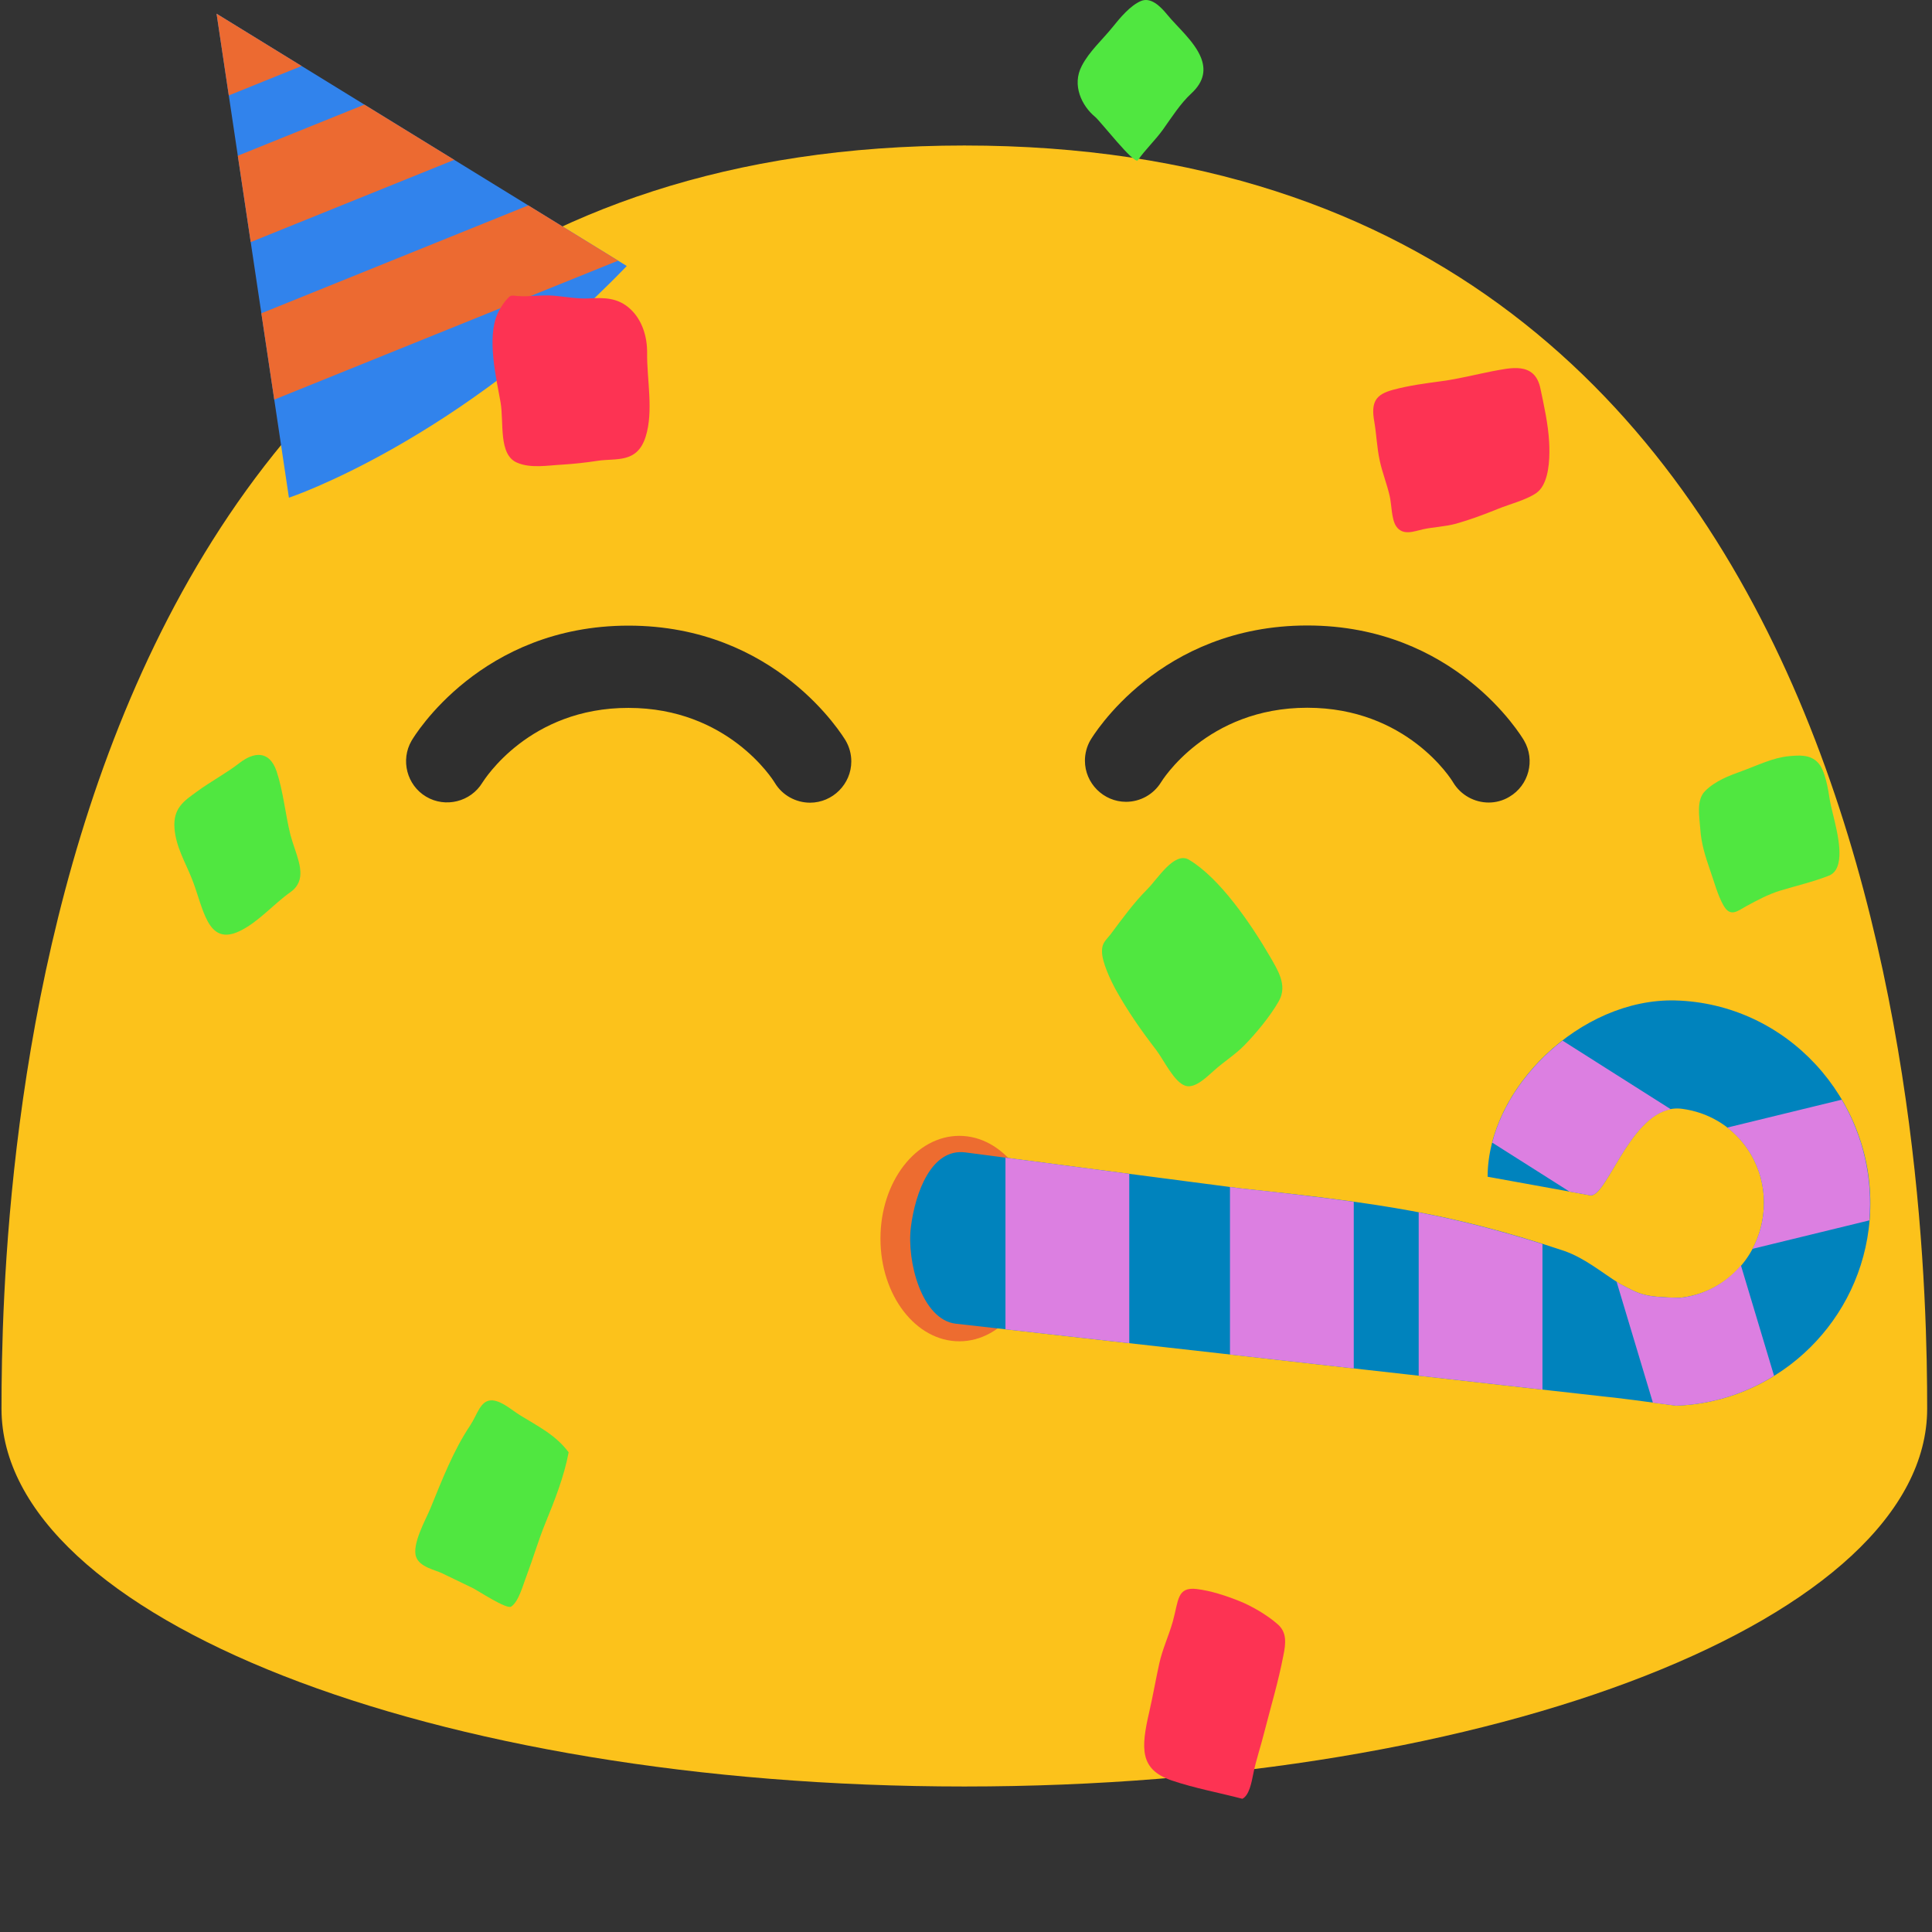 <?xml version="1.0" encoding="UTF-8" standalone="no"?>
<svg
   width="100%"
   height="100%"
   viewBox="0 0 128 128"
   version="1.1"
   xml:space="preserve"
   style="fill-rule:evenodd;clip-rule:evenodd;stroke-linejoin:round;stroke-miterlimit:2;"
   id="svg35620"
   sodipodi:docname="emoji_u1f973.svg"
   inkscape:version="1.2.2 (732a01da63, 2022-12-09)"
   xmlns:inkscape="http://www.inkscape.org/namespaces/inkscape"
   xmlns:sodipodi="http://sodipodi.sourceforge.net/DTD/sodipodi-0.dtd"
   xmlns="http://www.w3.org/2000/svg"
   xmlns:svg="http://www.w3.org/2000/svg"><rect x="0" y="0" width="128" height="128" fill="#333333" stroke="none"/><defs
   id="defs35624" /><sodipodi:namedview
   id="namedview35622"
   pagecolor="#ffffff"
   bordercolor="#000000"
   borderopacity="0.25"
   inkscape:showpageshadow="2"
   inkscape:pageopacity="0.0"
   inkscape:pagecheckerboard="0"
   inkscape:deskcolor="#d1d1d1"
   showgrid="false"
   inkscape:zoom="2.9996795"
   inkscape:cx="99.343945"
   inkscape:cy="69.674109"
   inkscape:window-width="1366"
   inkscape:window-height="697"
   inkscape:window-x="-8"
   inkscape:window-y="-8"
   inkscape:window-maximized="1"
   inkscape:current-layer="svg35620" />
    <path
   d="M33.983,64.788C32.983,64.798 32.189,64.998 31.458,65.469L31.456,65.469C31.154,65.664 30.909,65.971 30.785,66.85C30.66,67.73 30.782,69.066 31.237,70.583C31.759,72.323 32.713,74.287 33.975,76.194C40.853,77.316 61.811,79.85 94.143,76.014C95.346,74.164 96.258,72.269 96.763,70.583C97.217,69.066 97.339,67.728 97.215,66.848C97.091,65.968 96.845,65.663 96.546,65.469C95.572,64.841 94.485,64.695 92.944,64.837C91.403,64.978 89.565,65.467 87.625,65.848L87.627,65.846C77.305,67.882 68.27,67.96 64.002,67.96C59.734,67.96 50.702,67.882 40.379,65.846L40.379,65.848C38.439,65.466 36.601,64.978 35.059,64.837C34.701,64.802 34.342,64.785 33.983,64.787L33.983,64.788Z"
   style="fill:white;fill-rule:nonzero;"
   id="path35586" />
    <path
   d="M63.89,9.64C1.58,9.64 0.1,79.5 0.1,93.33C0.1,107.16 28.66,118.36 63.89,118.36C99.13,118.36 127.68,107.15 127.68,93.33C127.68,79.5 126.21,9.64 63.89,9.64Z"
   style="fill:rgb(252,194,27);fill-rule:nonzero;"
   id="path35588" />
    <path
   d="M31.96,51.85C31.188,53.124 29.509,53.542 28.23,52.78C26.954,52.022 26.522,50.352 27.27,49.07C27.45,48.76 31.87,41.45 41.64,41.45C51.42,41.45 55.84,48.76 56.03,49.07C56.273,49.488 56.401,49.962 56.401,50.445C56.401,51.944 55.169,53.178 53.67,53.18C52.75,53.18 51.84,52.71 51.33,51.86C51.2,51.64 48.21,46.9 41.64,46.9C35.07,46.89 32.1,51.64 31.96,51.85ZM100,52.79C99.57,53.05 99.09,53.17 98.63,53.17C97.69,53.17 96.78,52.68 96.27,51.83C96.16,51.63 93.19,46.89 86.61,46.89C79.92,46.89 76.95,51.78 76.92,51.83C76.424,52.632 75.546,53.122 74.603,53.122C73.108,53.122 71.879,51.893 71.879,50.398C71.879,49.929 72,49.468 72.23,49.06C72.41,48.75 76.83,41.44 86.61,41.44C96.38,41.44 100.79,48.75 100.97,49.06C101.73,50.36 101.29,52.03 100,52.79Z"
   style="fill:rgb(47,47,47);fill-rule:nonzero;"
   id="path35590" />
    <path
   d="M 41.526,17.623 14.349,0.907 19.142,32.974 c 0,0 11.153,-3.691 22.384,-15.351 z"
   style="fill:#3183ec;stroke-width:1"
   id="path35592" />
    <path
   d="m 35,13.608 5.952,3.661 -22.782,9.206 -0.855,-5.719 z m -10.859,-6.677 5.953,3.659 -13.484,5.449 -0.855,-5.721 z m -9.793,-6.024 5.635,3.466 -4.826,1.95 -0.809,-5.417 z"
   style="fill:#ec6a31;fill-rule:nonzero;stroke-width:1"
   id="path35594" />
    <path
   style="fill:#fd3353;fill-rule:nonzero"
   d="m 39.576,30.532 c 1.239,-0.194 2.635,0.198 3.201,-1.602 0.532,-1.693 0.079,-3.767 0.096,-5.536 0.014,-1.143 -0.36,-2.213 -1.095,-2.904 -0.837,-0.788 -1.767,-0.774 -2.78,-0.718 -0.761,0.038 -1.555,-0.119 -2.312,-0.182 -0.783,-0.069 -1.57,0.08 -2.35,0.026 -0.545,-0.049 -0.477,-0.1 -0.844,0.312 -0.214,0.269 -0.394,0.563 -0.537,0.876 -0.701,1.599 -0.091,4.189 0.209,5.853 0.23,1.33 -0.154,3.465 1.091,3.995 0.921,0.399 2.06,0.176 3.012,0.13 0.773,-0.049 1.543,-0.133 2.309,-0.25 z"
   id="path39789" /><path
   style="fill:#fd3353;fill-rule:nonzero"
   d="m 84.659,107.619 c -0.691,-0.616 -1.774,-1.243 -2.571,-1.553 -0.891,-0.357 -1.866,-0.673 -2.799,-0.789 -1.314,-0.154 -1.196,0.733 -1.588,2.153 -0.278,0.979 -0.68,1.8 -0.9,2.801 -0.233,1.054 -0.417,2.126 -0.657,3.175 -0.572,2.459 -0.625,3.833 1.485,4.554 1.523,0.517 3.13,0.808 4.68,1.214 0.46,-0.225 0.617,-1.116 0.724,-1.655 0.191,-0.95 0.499,-1.818 0.727,-2.746 0.427,-1.666 0.937,-3.373 1.262,-5.067 0.18,-0.853 0.234,-1.564 -0.363,-2.087 z"
   id="path35596" />
    
    <path
   d="m 95.522,25.252 c -1.118,0.153 -2.132,0.278 -3.254,0.58 -1.086,0.302 -1.464,0.764 -1.215,2.117 0.144,0.846 0.172,1.724 0.357,2.561 0.167,0.79 0.478,1.554 0.66,2.353 0.134,0.572 0.112,1.524 0.427,2 0.446,0.661 1.204,0.33 1.784,0.203 0.723,-0.155 1.446,-0.17 2.189,-0.371 0.938,-0.265 1.862,-0.61 2.789,-0.986 0.758,-0.308 1.839,-0.577 2.518,-1.039 0.183,-0.133 0.334,-0.305 0.442,-0.504 0.443,-0.783 0.462,-2.028 0.415,-2.883 -0.06,-1.166 -0.343,-2.435 -0.584,-3.574 -0.383,-1.786 -2.037,-1.315 -3.175,-1.115 -1.107,0.218 -2.215,0.505 -3.353,0.658 z"
   style="fill:#fd3353;fill-rule:nonzero"
   id="path35600" />
    <path
   d="m 115.385,51.093 c -0.795,0.284 -1.764,0.647 -2.428,1.326 -0.593,0.597 -0.36,1.731 -0.305,2.544 0.06,0.911 0.333,1.79 0.624,2.623 0.273,0.763 0.515,1.716 0.912,2.405 0.45,0.792 0.91,0.38 1.51,0.044 0.728,-0.396 1.474,-0.792 2.25,-1.03 1.056,-0.32 2.201,-0.585 3.215,-0.989 0.347,-0.133 0.544,-0.43 0.635,-0.814 0.301,-1.197 -0.42,-3.286 -0.567,-4.193 -0.111,-0.72 -0.31,-1.984 -0.78,-2.474 -0.522,-0.57 -1.279,-0.494 -1.934,-0.436 -1.058,0.097 -2.091,0.617 -3.132,0.994 z"
   style="fill:#50e740;fill-rule:nonzero"
   id="path35602" />
    <g
   transform="matrix(-1.294,0,0,1,142.929,0)"
   id="g35606"
   style="fill:#ed6c30;fill-opacity:1">
        <ellipse
   cx="61.337"
   cy="82.059"
   rx="4.039"
   ry="6.806"
   style="fill:#ed6c30;fill-opacity:1"
   id="ellipse35604" />
    </g>
    <path
   d="m 110.993,66.283 c 0.441,0.01 0.89,0.045 1.342,0.104 7.23,0.945 12.402,7.726 11.47,15.045 -0.842,6.6 -6.38,11.491 -12.762,11.697 -4.964,-0.673 -4.246,-0.533 -5.106,-0.643 L 63.33,87.7 c -2.257,-0.254 -3.271,-4.136 -2.98,-6.416 0.29,-2.28 1.361,-5.227 3.613,-4.933 l 18.246,2.383 c 9.125,0.961 13.968,1.652 21.426,4.142 1.388,0.493 2.422,1.386 3.672,2.174 1.404,0.75 1.656,0.883 3.99,0.931 2.823,-0.286 5.134,-2.472 5.515,-5.463 0.446,-3.495 -1.926,-6.606 -5.379,-7.057 -3.283,-0.428 -4.927,5.94 -6.093,5.73 l -6.782,-1.229 c 0.012,-5.858 6.159,-11.835 12.434,-11.68 z"
   style="fill:#0083bd;fill-rule:nonzero"
   id="path35608" />
    <g
   id="g35612"
   transform="matrix(-1,0,0,1,123.913,0)">
        <path
   d="m 57.298,76.698 -8.201,1.072 v 11.22 l 8.201,-0.921 z m -14.874,1.943 -0.72,0.093 c -2.85,0.3 -5.257,0.58 -7.481,0.89 v 11.037 l 8.201,-0.92 z m -12.503,1.682 c -2.678,0.51 -5.272,1.17 -8.2,2.096 v 9.645 l 8.2,-0.92 z M 8.572,83.836 6.377,91.15 c 1.953,1.217 4.193,1.9 6.493,1.98 0.931,-0.127 0.956,-0.125 1.535,-0.201 l 2.406,-8.016 c -0.07,0.046 -0.134,0.092 -0.206,0.137 -1.404,0.75 -1.655,0.885 -3.99,0.933 C 11.01,85.82 9.585,85.027 8.572,83.836 Z M 1.894,72.857 c -1.427,2.41 -2.066,5.206 -1.83,7.996 L 7.808,82.74 C 7.439,82.048 7.2,81.295 7.101,80.518 c -0.298,-2.339 0.67,-4.5 2.375,-5.813 z m 18.501,-3.916 -7.179,4.551 c 2.798,0.508 4.282,5.894 5.356,5.7 L 19.93,78.945 25.05,75.7 c -0.667,-2.575 -2.396,-5.007 -4.656,-6.758 z"
   style="fill:#dc7fe1;fill-opacity:1;fill-rule:nonzero"
   id="path35610" />
    </g>
    <g
   id="g35616">
        
    </g>
    <path
   style="fill:#50e740;fill-rule:nonzero"
   d="m 32.631,92.779 c -0.798,-0.055 -0.985,0.91 -1.48,1.66 -1.113,1.658 -1.853,3.583 -2.638,5.502 -0.292,0.714 -1.25,2.387 -0.94,3.22 0.255,0.67 1.233,0.836 1.745,1.085 l 2,0.966 c 0.316,0.15 2.259,1.44 2.553,1.228 0.513,-0.355 0.787,-1.464 1.03,-2.08 0.429,-1.141 0.768,-2.315 1.234,-3.456 0.603,-1.474 1.24,-3.078 1.539,-4.684 -0.87,-1.17 -2.047,-1.728 -3.227,-2.462 -0.549,-0.342 -1.195,-0.93 -1.816,-0.98 z"
   id="path39793" /><path
   style="fill:#50e740;fill-rule:nonzero"
   d="m 19.251,59.101 c 0.2,-0.143 0.351,-0.305 0.45,-0.477 0.544,-0.894 -0.152,-2.142 -0.458,-3.309 -0.346,-1.39 -0.47,-2.863 -0.917,-4.212 -0.497,-1.461 -1.57,-1.234 -2.423,-0.578 -0.925,0.716 -1.932,1.241 -2.875,1.933 -0.845,0.614 -1.566,1.085 -1.468,2.414 0.09,1.208 0.701,2.228 1.127,3.284 0.8,1.964 1.015,4.599 3.22,3.517 1.237,-0.603 2.205,-1.77 3.344,-2.572 z"
   id="path35618" />
<path
   style="fill:#50e740;fill-rule:nonzero"
   d="m 76.015,58.91 c -0.929,0.934 -1.655,1.948 -2.445,3.003 -0.283,0.37 -0.57,0.541 -0.56,1.117 0.001,0.734 0.57,1.902 0.896,2.512 0.82,1.476 1.709,2.74 2.688,4.012 0.521,0.685 1.21,2.183 1.973,2.391 0.647,0.17 1.418,-0.63 1.901,-1.05 0.638,-0.569 1.374,-1.03 1.97,-1.636 0.763,-0.781 1.708,-1.915 2.276,-2.911 0.318,-0.547 0.293,-1.086 0.117,-1.602 -0.156,-0.47 -0.434,-0.922 -0.681,-1.355 -1.285,-2.207 -3.343,-5.222 -5.377,-6.43 -0.962,-0.575 -2.07,1.26 -2.758,1.949 z"
   id="path40523" /><path
   style="fill:#50e740;fill-rule:nonzero"
   d="m 72.554,7.742 c 0.326,0.261 2.6,3.188 2.83,2.878 0.503,-0.722 1.137,-1.304 1.659,-2.027 0.597,-0.838 1.161,-1.732 1.89,-2.407 0.88,-0.813 0.934,-1.616 0.632,-2.375 -0.43,-1.07 -1.587,-2.046 -2.22,-2.825 -0.496,-0.61 -1.112,-1.18 -1.745,-0.923 -0.717,0.3 -1.39,1.114 -1.907,1.757 -0.65,0.805 -1.54,1.6 -2.022,2.545 -0.674,1.28 0.007,2.657 0.883,3.377 z"
   id="path35598" /></svg>
